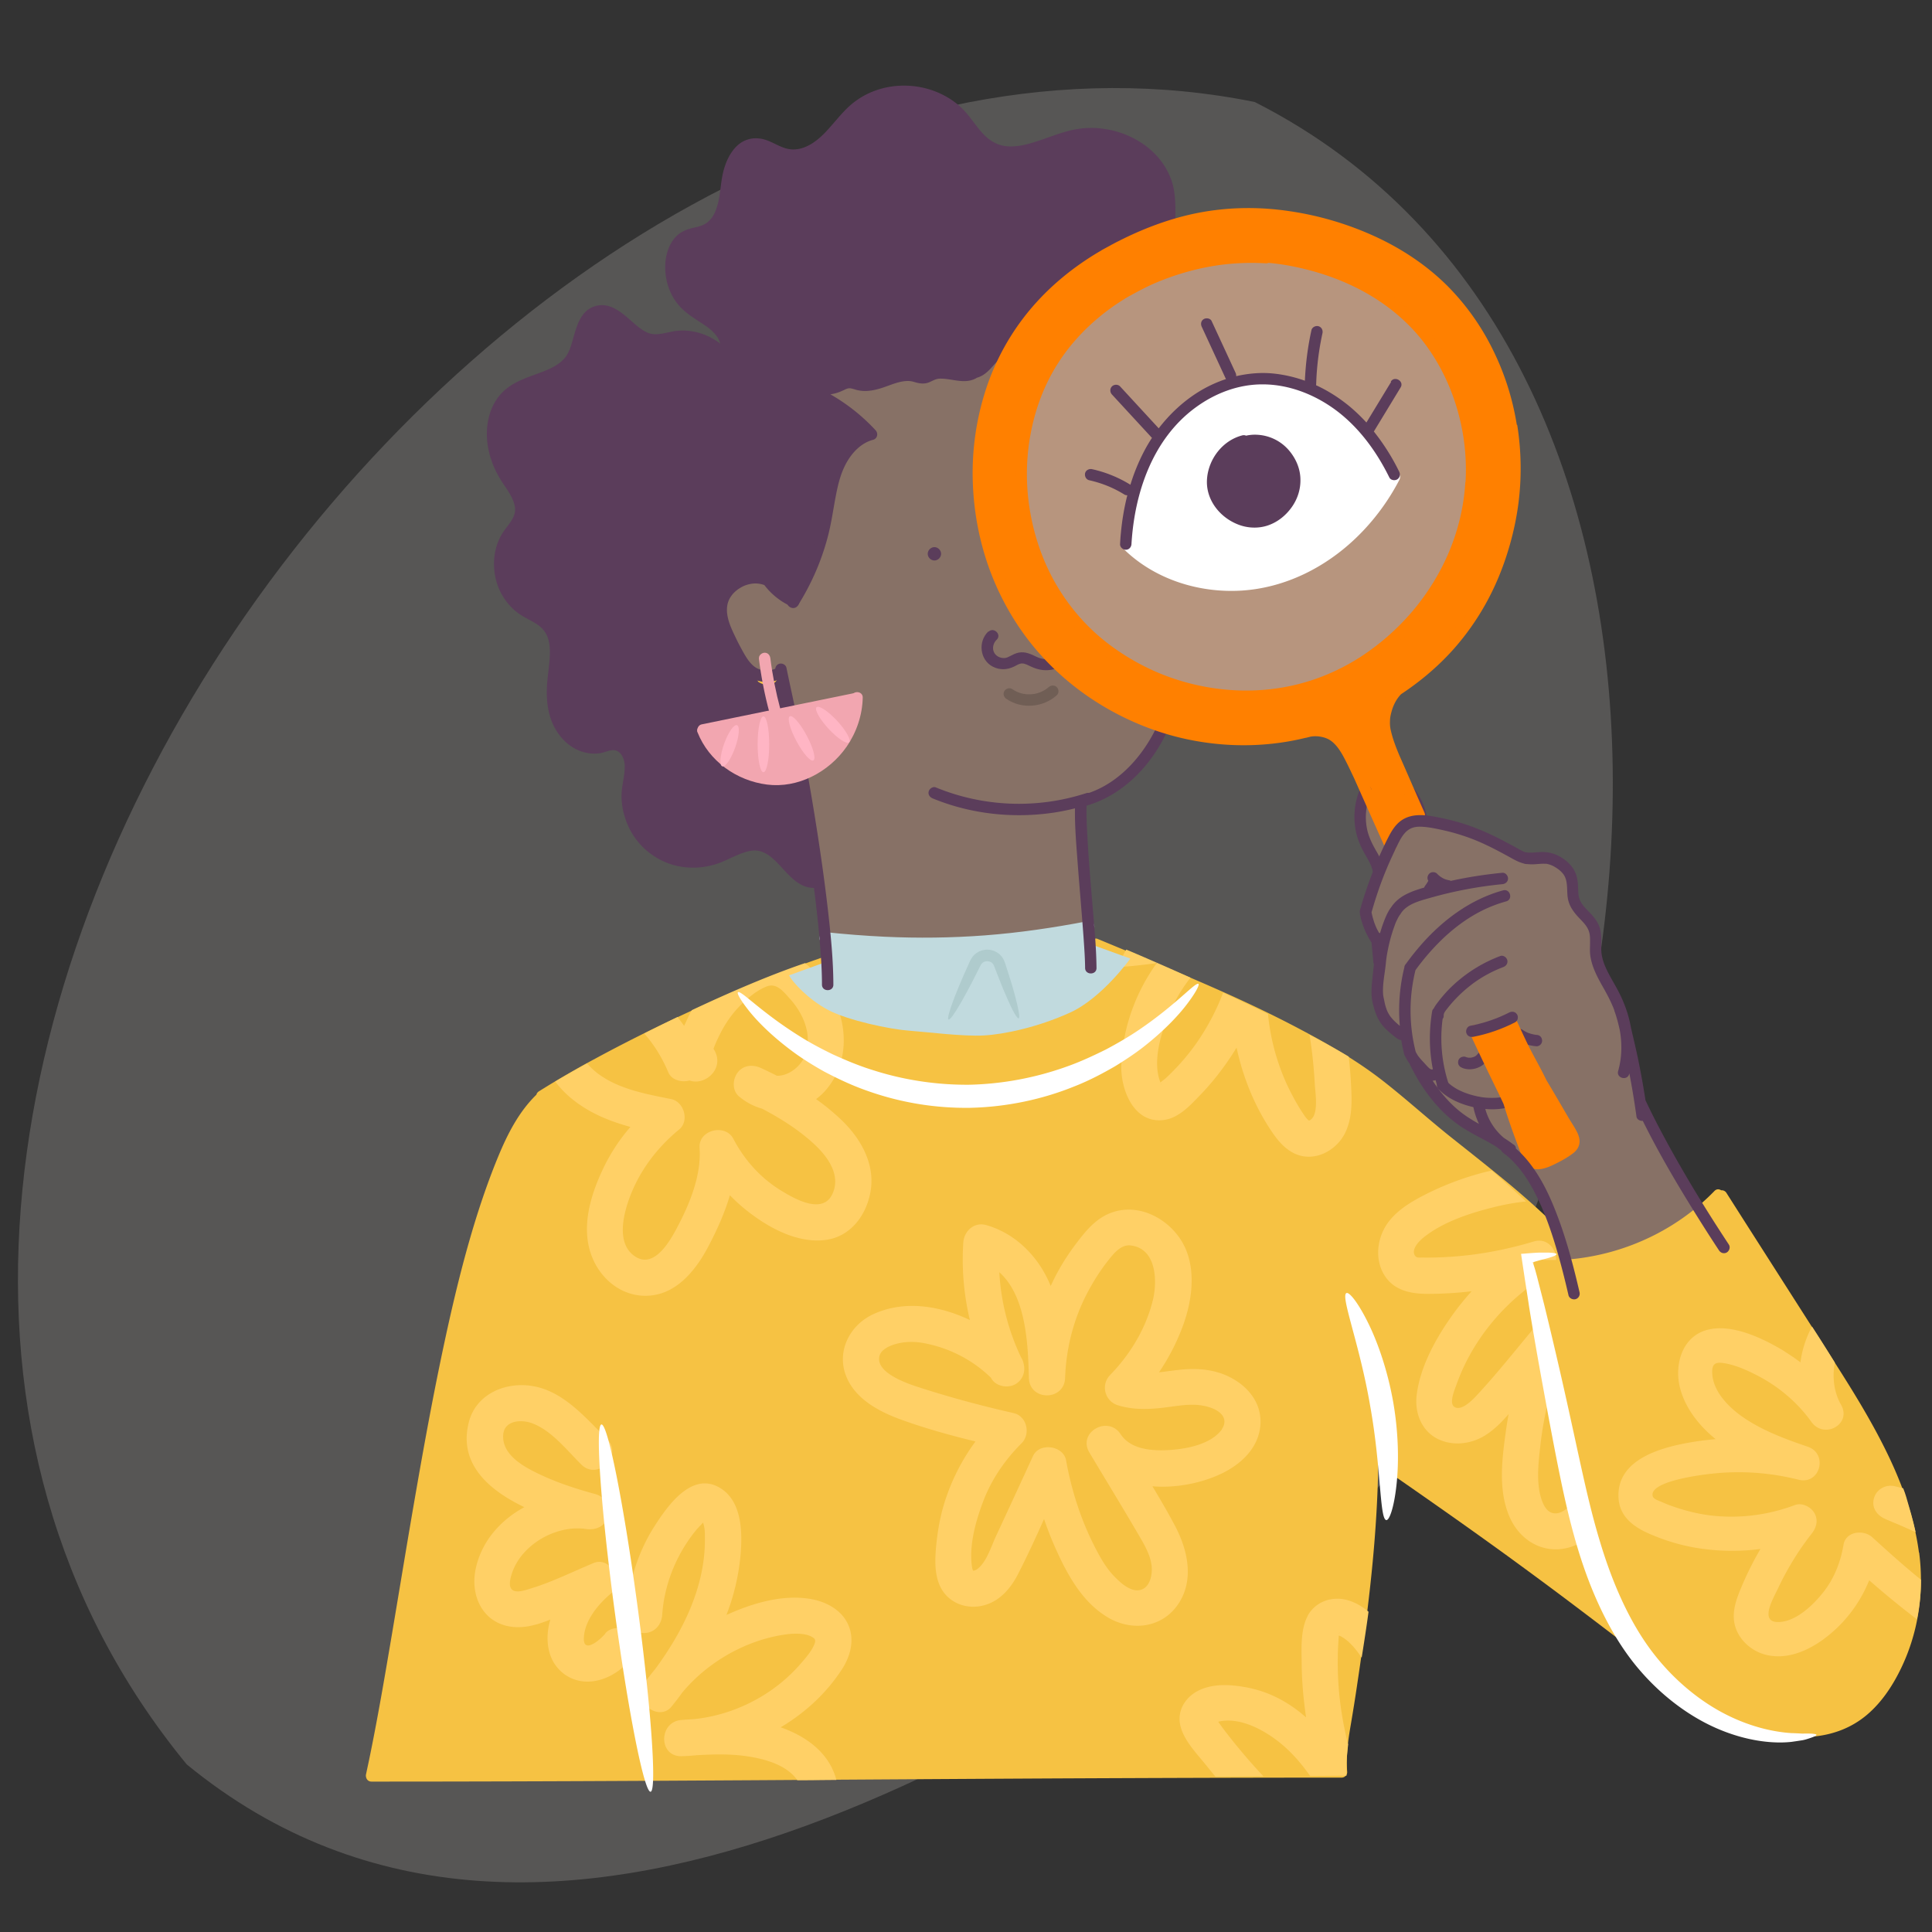 <svg xmlns="http://www.w3.org/2000/svg" viewBox="0 0 200 200"><rect x="0" y="0" width="200" height="200" fill="#333333" stroke="none"/><defs><style>.cls-1{fill:none}.cls-2{fill:#f2a6b0}.cls-3{fill:#f6c243}.cls-4{fill:#fff}.cls-5{fill:#ffb5c4}.cls-6{fill:#ffd066}.cls-7{fill:#ff8000}.cls-11{fill:#877166}.cls-13{fill:#5b3d5b}</style></defs><path id="BG_Strong" d="M19.33 182.65c37.28 30.57 88.15-3.22 120.65-25.58 34.3-37.63 40.97-120.63-10.09-146.51C51.15-5.43-36.09 115.19 19.33 182.65Z" style="fill:#575655"/><g id="Illustrations"><g id="Body"><path d="M188.82 156.51c.22-.21.33-.57.07-.87-4.56-5.33-9.35-10.46-14.28-15.45-4.3-4.35-8.7-8.58-13.08-12.84a89.992 89.992 0 0 0-5.34-4.82c-1.96-1.62-3.96-3.2-5.95-4.78-2.43-1.93-4.72-4.03-7.17-5.93-2.61-2.03-5.5-3.69-8.42-5.24-6.02-3.2-12.34-5.78-18.63-8.39-.8-.33-1.61-.67-2.41-1-.3-.12-.65.13-.73.41-.09.34.12.61.41.73.96.4 1.93.8 2.9 1.2-2.68 3.73-7.03 5.93-11.47 6.76-5.44 1.01-11.12 0-16.38-1.54-2.17-.63-4.53-1.52-5.86-3.42 1.09-.41 2.18-.8 3.28-1.18.3-.1.5-.41.41-.73-.08-.29-.42-.52-.73-.41-3.98 1.35-7.88 2.95-11.73 4.66-4.1 1.82-8.14 3.78-12.09 5.92a99.635 99.635 0 0 0-5.84 3.39c-.14.09-.22.21-.25.34-1.82 1.77-2.99 4.07-3.95 6.39-.84 2.03-1.57 4.1-2.23 6.19-1.38 4.39-2.45 8.88-3.41 13.38-1.06 4.97-1.98 9.97-2.85 14.98-.87 4.97-1.68 9.96-2.52 14.93-.74 4.37-1.48 8.74-2.38 13.08l-.3 1.41c-.03.14-.01.26.03.37.07.21.25.38.54.38 9.52 0 19.05-.03 28.57-.08.07.01.14.01.21 0l10.62-.06c12.93-.08 25.87-.17 38.8-.22 7.4-.03 14.8-.05 22.21-.05.2 0 .34-.08.44-.2.1-.1.16-.24.15-.39-.11-1.5.05-2.98.3-4.46.27-1.58.53-3.17.76-4.76.5-3.32.95-6.64 1.32-9.98.36-3.28.63-6.58.76-9.88.03-.9.06-1.8.07-2.71 2.28 1.57 4.55 3.15 6.81 4.74 2.15 1.51 4.29 3.04 6.42 4.58 2.03 1.48 4.06 2.97 6.07 4.48 2.09 1.57 4.17 3.15 6.24 4.74 2.31 1.78 4.62 3.57 6.91 5.37.31.24.62.49.93.73.25.2.59.24.84 0 .03-.03.06-.07.08-.11 2.63 1.36 9.81 1.54 13.7-4.42 3.98-6.1.62-11.94-1.86-15.24ZM79.97 73.4c.88.68 1.58.61 1.58.61l-.8-4.37s-1.41.37-2.35.37c-.93 0-2.03-1.25-1.6-.47.43.78 2.29 3.18 3.17 3.86Z" class="cls-3"/><path d="M133.36 181.16c-1.71-1.63-4.72-3.53-7.23-2.93.03.05.06.11.1.16.43.62.9 1.21 1.37 1.8 1 1.25 2.04 2.46 3.13 3.62.02.03.05.05.07.08 1.87-.02 3.51-.03 4.84-.04-.68-.96-1.43-1.87-2.28-2.69ZM73.02 157.34s.06-.06 0 0ZM138.94 169.45c-.15-.09-.24-.11-.33-.15-.05.71-.09 1.42-.1 2.13-.03 1.84.07 3.68.34 5.5.18 1.23.42 2.44.73 3.65.29-2.41.88-5.71 1.41-8.99-.57-.84-1.24-1.67-2.04-2.14ZM120.2 112.24c0-.05-.02-.06-.04-.05.03.07.04.12.04.05ZM71.21 105.37c.13-.27.27-.53.41-.79-.5.23-.99.47-1.49.71.24.3.47.61.68.92.13-.3.27-.58.39-.84ZM84.19 100.48l.6-.3v-.96c-.47.15-.95.3-1.44.47.29.25.57.51.85.78Z" class="cls-1"/><path d="M188.47 156.05c-1.41-2.4-5.38-6.92-9.77-11.57-.08.67-.26 1.32-.57 1.92-1.52 3.02-5.75 2.51-8.17 1.02-.69-.43-1.3-.92-1.85-1.48-.07 1.88-.22 3.75-.47 5.61-.42 3.16-1.11 6.78-4.3 8.3-2.94 1.4-5.93-.06-7.13-2.96-1.14-2.78-.71-5.95-.31-8.83.08-.56.17-1.11.27-1.67-.71.82-1.47 1.6-2.38 2.17-1.46.93-3.37 1.18-4.95.4-1.66-.82-2.39-2.63-2.2-4.41.33-3.24 2.29-6.56 4.22-9.1.47-.62.96-1.21 1.48-1.78-1.51.17-3.03.26-4.55.27-1.82 0-3.59-.36-4.56-2.07-.82-1.44-.7-3.27.07-4.69.82-1.53 2.36-2.53 3.85-3.32 1.67-.88 3.44-1.61 5.25-2.15.66-.2 1.34-.38 2.01-.53-4.47-3.98-9.34-8.14-12.89-10.58-.57-.39-1.21-.8-1.92-1.22.11.96.19 1.93.24 2.9.09 1.68.15 3.39-.59 4.95-.66 1.39-2.11 2.46-3.67 2.51-1.63.06-2.84-1.02-3.72-2.27-1.88-2.66-3.17-5.78-3.87-9.02a28.882 28.882 0 0 1-3.72 4.86c-1.04 1.08-2.24 2.42-3.8 2.63-3.14.42-4.52-3.21-4.41-5.76.17-3.84 1.49-7.46 3.68-10.5-.12.02-.24.03-.37.05-1.29.16-2.63.34-3.95.37-2.43 2.91-8.89 6.26-12.6 6.41-8.13.32-13.14-.89-16.14-2.22 1.12 2.92.85 6.32-1.35 8.71-.27.29-.56.55-.87.78.98.69 1.9 1.45 2.74 2.27 1.82 1.78 3.23 4.21 2.96 6.84-.26 2.51-1.84 4.97-4.48 5.43-2.75.48-5.65-.97-7.81-2.56-.84-.62-1.61-1.3-2.33-2.03-.55 1.88-1.4 3.71-2.27 5.37-1.13 2.15-2.91 4.47-5.44 4.94-2.88.54-5.47-1.24-6.54-3.87-1.22-2.99-.21-6.36 1.1-9.14.74-1.57 1.71-3.04 2.85-4.37-2.19-.6-4.28-1.45-6.07-2.92-.62-.51-1.19-1.1-1.68-1.76-1.1.66-1.8 1.12-1.97 1.31-.92 1.02-2.31 2.59-4.26 7.04-1.94 4.44-4.72 15.55-5.92 21.94-1.2 6.39-6.39 36.38-6.88 39.15-.49 2.78-.43 2.78.49 2.87.92.09 40.17 0 40.17 0 .59 0 1.78 0 3.44-.02-1.08-1.59-3.35-2.2-5.13-2.47-1.75-.27-3.54-.22-5.31-.12-.51.05-1.02.09-1.54.1-2.43.06-2.38-3.58 0-3.75.41-.03.81-.05 1.22-.08 2.7-.27 5.29-1.2 7.58-2.68 1.32-.85 2.49-1.89 3.53-3.07.5-.58 1.07-1.22 1.38-1.93.1-.23.14-.34.1-.56.01.07-.05-.08-.09-.12-.66-.56-1.99-.54-2.89-.42-1.51.2-3.06.65-4.45 1.28-2.42 1.09-4.61 2.7-6.31 4.74-.36.49-.73.96-1.1 1.44-1.33 1.67-4.15-.55-2.94-2.27.38-.54.79-1.07 1.22-1.58 2.92-3.95 5.23-8.63 5.16-13.6 0-.58 0-1.04-.19-1.57v-.02c-.19.22-.41.43-.6.65-.42.49-.8 1.01-1.15 1.55-1.43 2.21-2.3 4.74-2.48 7.37-.07 1.01-.8 1.87-1.87 1.87-.96 0-1.94-.86-1.87-1.87.22-3.28 1.2-6.48 2.99-9.26 1.32-2.05 3.77-5.54 6.62-3.96 2.41 1.33 2.45 4.65 2.24 7.03-.19 2.15-.71 4.22-1.46 6.19 2.69-1.22 5.85-2.17 8.79-1.64 1.4.25 2.82.96 3.58 2.2.99 1.61.6 3.52-.39 5.03-1.6 2.48-3.81 4.51-6.33 6.02 2.46.86 4.78 2.44 5.64 5.01.05.15.09.29.13.44 9.94-.07 27.16-.21 39.22-.31-.34-.41-.67-.81-1-1.23-.94-1.19-2.26-2.51-2.63-4.02-.42-1.7.63-3.18 2.17-3.81 1.44-.59 3.08-.48 4.58-.21 2.45.44 4.5 1.59 6.25 3.12v-.02c-.26-1.8-.43-3.62-.45-5.44-.02-1.59-.16-3.57.61-5.01.83-1.57 2.62-2.15 4.27-1.64.78.24 1.45.66 2.06 1.17.08-.63.15-1.24.21-1.82.56-5.55.51-13.79.51-13.79s17.35 12.59 21.7 15.74c4.35 3.15 14.72 15.37 23.18 8.15 8.46-7.22 4.39-13.62 1.19-19.07ZM65.3 169.11c.77.77.64 1.87 0 2.65-1.05 1.3-2.7 2.29-4.4 2.34-1.79.05-3.39-1.09-3.96-2.79-.39-1.18-.33-2.43.02-3.63-1.13.45-2.32.83-3.55.78-3.26-.13-4.8-3.05-4.18-6.02.6-2.86 2.56-5.06 5.04-6.4-3.7-1.77-6.84-4.5-5.75-8.78.78-3.05 4.04-4.31 6.9-3.7 3.06.65 5.28 3.32 7.4 5.42 1.72 1.7-.93 4.35-2.65 2.65-1.49-1.47-3.06-3.51-5.08-4.27-1.15-.43-2.91-.31-3.01 1.21-.12 1.86 1.72 3.03 3.16 3.77 2.02 1.03 4.21 1.75 6.39 2.35.98.27 1.58 1.33 1.31 2.3-.29 1.06-1.31 1.45-2.3 1.31-3.08-.46-6.7 1.6-7.66 4.61-.14.44-.4 1.33.03 1.68.44.35 1.3.05 1.76-.08 2.28-.67 4.48-1.78 6.68-2.69 1.72-.71 3.21 1.97 1.82 3.13-1.33 1.11-2.74 2.78-2.84 4.6-.1 1.73 1.68.24 2.22-.42.64-.79 1.99-.66 2.65 0Zm65.18-21.66c-.16 2.56-2.22 4.33-4.43 5.28-1.99.86-4.43 1.32-6.75 1.13.81 1.34 1.6 2.7 2.33 4.08 1.31 2.48 2.03 5.6.35 8.1-1.66 2.47-4.77 2.88-7.25 1.42-2.49-1.45-4-4.03-5.18-6.56-.56-1.19-1.04-2.41-1.47-3.65-.87 1.93-1.75 3.86-2.71 5.73-.74 1.44-1.86 2.75-3.47 3.19-1.68.46-3.53-.13-4.43-1.67-.8-1.39-.69-3.2-.53-4.74.17-1.63.48-3.23 1.02-4.78a21.7 21.7 0 0 1 3.02-5.76c-2.62-.64-5.23-1.36-7.75-2.28-2.34-.85-4.92-2.25-5.74-4.77-.82-2.51.59-5.05 2.9-6.12 3.17-1.47 6.83-.92 10.01.6-.62-2.61-.86-5.31-.68-8.02.08-1.19 1.14-2.15 2.37-1.81 2.86.81 5.14 3 6.4 5.67.1.21.19.42.28.63l.27-.57c.65-1.33 1.43-2.59 2.32-3.76.9-1.19 1.87-2.42 3.25-3.07 2.74-1.3 5.84.06 7.49 2.42 1.79 2.56 1.42 6.08.44 8.87-.63 1.8-1.49 3.49-2.56 5.05.68-.07 1.36-.18 2.04-.25 1.42-.15 2.87-.13 4.24.32 2.34.77 4.39 2.68 4.23 5.33Z" class="cls-1"/><path d="M124.26 145.49c-1.22-.17-2.5.09-3.72.24-1.62.2-3.23.24-4.8-.23-1.36-.41-1.82-2.1-.83-3.13 2.09-2.16 3.72-4.85 4.44-7.79.48-1.97.37-5.31-2.29-5.63-1.08-.13-1.87.97-2.47 1.72-.85 1.07-1.57 2.26-2.18 3.48-1.33 2.64-2.05 5.57-2.15 8.51-.08 2.41-3.68 2.41-3.75 0-.09-3.47-.26-8.44-3.06-10.94.18 3.05.92 6.03 2.25 8.81.13.19.21.39.25.6.23.82-.02 1.71-.82 2.17-.82.48-2.1.24-2.55-.66-1.91-1.85-4.26-3.06-6.88-3.57-1.05-.2-2.14-.2-3.17.14-.72.23-1.36.63-1.49 1.19-.41 1.7 2.71 2.79 4.05 3.22 3.23 1.04 6.52 1.93 9.83 2.68 1.39.32 1.79 2.17.83 3.13-1.7 1.69-3.09 3.71-3.95 5.96-.78 2.03-1.5 4.63-1.18 6.83.04.26.14.37.08.39.31.02.57-.22.77-.43.76-.8 1.17-2.13 1.62-3.11 1.28-2.78 2.56-5.56 3.85-8.33.66-1.43 3.14-1.08 3.42.45.55 3.05 1.49 6.03 2.89 8.8.61 1.21 1.25 2.38 2.22 3.34.61.61 1.6 1.48 2.54 1.29.88-.18 1.19-1.16 1.22-1.95.06-1.34-.7-2.63-1.35-3.74-1.67-2.87-3.4-5.7-5.11-8.55-1.25-2.09 1.92-3.89 3.24-1.89 1.1 1.66 3.46 1.75 5.25 1.62 1.73-.13 4.12-.61 5.22-2.11.29-.4.39-.94.09-1.38-.46-.69-1.53-.99-2.31-1.1ZM147.36 128.12c-.43.35-1.3 1.22-.89 1.86.17.26.44.2.8.21.8.02 1.6 0 2.4-.05 3.09-.16 6.13-.72 9.1-1.61 2.08-.62 3.23 2.35 1.44 3.42-4.28 2.58-7.73 6.62-9.42 11.35-.18.49-.82 1.91-.26 2.33.73.55 1.97-.77 2.35-1.18 2.2-2.35 4.2-4.93 6.28-7.39 1.17-1.38 3.84.1 3.13 1.82-1.41 3.43-2.42 7.06-2.83 10.75-.16 1.41-.34 2.91-.16 4.33.11.9.44 2.13 1.12 2.55.87.52 1.92-.29 2.41-1.07.84-1.34.99-3.11 1.18-4.64.48-3.93.54-7.89.22-11.83-.14-1.79 2.75-2.64 3.49-.94.97 2.22 1.99 4.84 4.14 6.17.67.41 1.87.98 2.68.63.66-.29.46-1.57.36-2.18-.19-1.26-.73-2.45-1.41-3.55-3.88-3.93-7.43-7.37-9.19-8.95-1.49-1.34-3.74-3.42-6.32-5.76-1.03.11-2.05.29-3.07.53-2.53.61-5.49 1.54-7.55 3.21ZM61.84 111.09c2.17 1.68 5.06 2.18 7.68 2.71 1.31.27 1.89 2.25.83 3.13-2.15 1.77-3.89 3.98-4.95 6.57-.78 1.9-1.78 5.37.53 6.68 1.82 1.03 3.34-1.5 4.07-2.85 1.37-2.54 2.65-5.55 2.45-8.49-.13-1.86 2.65-2.55 3.49-.94 1.16 2.21 2.83 4.08 4.97 5.38 1.43.87 4.29 2.49 5.29.34.92-1.99-.53-3.92-1.95-5.22-1.57-1.44-3.42-2.62-5.33-3.61a6.36 6.36 0 0 1-2.39-1.27c-.72-.62-.67-1.76-.15-2.46.59-.79 1.57-.87 2.42-.48.55.25 1.1.52 1.65.8 1.22.05 2.48-.97 2.91-2.09.81-2.08-.15-4.34-1.57-5.89-.67-.74-1.37-1.68-2.43-1.25-1.03.41-1.98 1.22-2.75 2.01-.79.8-1.43 1.72-1.95 2.72-.18.35-.56 1.09-.77 1.72.03.05.07.1.1.15 1.06 1.91-.99 3.7-2.58 3.12-.79.23-1.86-.03-2.19-.83-.62-1.46-1.45-2.84-2.5-4.03-2.18 1.11-4.19 2.17-5.89 3.11.32.37.68.71 1.04.99ZM138.62 169.14c.06-.12.03-.26 0 0ZM133.74 113.32c.36.69.75 1.37 1.19 2.01.15.22.31.47.52.63.02.01.03.03.04.04 1.08-.42.65-2.89.61-3.73-.09-1.68-.26-3.37-.53-5.03 0-.04-.02-.08-.02-.13-1.37-.72-2.82-1.45-4.29-2.16.14 1.41.4 2.8.8 4.18a22 22 0 0 0 1.69 4.19ZM120.09 111.98l.03.09c.13-.15.41-.33.5-.41.31-.29.61-.58.9-.88a22.81 22.81 0 0 0 2.67-3.3c.99-1.49 1.79-3.07 2.42-4.72-1.18-.55-2.32-1.07-3.39-1.55-.9 1.13-1.64 2.38-2.19 3.69-.86 2.02-1.76 4.94-.95 7.08Z" class="cls-1"/><path d="M59.19 113.74c1.79 1.47 3.89 2.32 6.07 2.92a19.108 19.108 0 0 0-2.85 4.37c-1.31 2.78-2.32 6.15-1.1 9.14 1.07 2.63 3.65 4.42 6.54 3.87 2.53-.48 4.31-2.8 5.44-4.94.88-1.66 1.72-3.49 2.27-5.37.71.74 1.49 1.42 2.33 2.03 2.16 1.6 5.06 3.04 7.81 2.56 2.63-.46 4.21-2.92 4.48-5.43.27-2.62-1.14-5.06-2.96-6.84a23.09 23.09 0 0 0-2.74-2.27c.31-.23.6-.49.87-.78 2.2-2.4 2.47-5.79 1.35-8.71-3.21-1.43-4.13-3-4.13-3l1.62-.81c-.27-.28-.55-.54-.85-.78-3.63 1.23-7.77 3.01-11.72 4.87-.15.26-.29.53-.41.79l-.39.84c-.22-.32-.45-.62-.68-.92-1.18.57-2.34 1.14-3.45 1.71 1.05 1.18 1.88 2.56 2.5 4.03.34.8 1.4 1.06 2.19.83 1.59.58 3.65-1.2 2.58-3.12-.03-.05-.06-.1-.1-.15.21-.62.59-1.36.77-1.72.52-1 1.16-1.91 1.95-2.72.77-.78 1.72-1.59 2.75-2.01 1.06-.43 1.76.51 2.43 1.25 1.42 1.56 2.38 3.81 1.57 5.89-.43 1.12-1.69 2.13-2.91 2.09-.55-.28-1.1-.55-1.65-.8-.85-.39-1.82-.31-2.42.48-.52.7-.57 1.85.15 2.46.71.6 1.53 1.03 2.39 1.27 1.91 1 3.76 2.17 5.33 3.61 1.43 1.31 2.87 3.24 1.95 5.22-1 2.15-3.86.54-5.29-.34-2.14-1.3-3.81-3.17-4.97-5.38-.84-1.6-3.62-.91-3.49.94.2 2.93-1.08 5.94-2.45 8.49-.73 1.35-2.25 3.88-4.07 2.85-2.3-1.31-1.31-4.78-.53-6.68 1.06-2.59 2.8-4.8 4.95-6.57 1.06-.88.49-2.86-.83-3.13-2.62-.53-5.5-1.03-7.68-2.71-.36-.28-.72-.62-1.04-.99-1.3.72-2.42 1.36-3.29 1.88.49.66 1.07 1.26 1.68 1.76ZM62.66 169.11c-.54.66-2.31 2.15-2.22.42.1-1.82 1.51-3.49 2.84-4.6 1.39-1.16-.1-3.84-1.82-3.13-2.2.91-4.4 2.02-6.68 2.69-.46.14-1.32.44-1.76.08-.43-.35-.17-1.25-.03-1.68.97-3 4.59-5.06 7.66-4.61 1 .15 2.01-.25 2.3-1.31.27-.98-.33-2.04-1.31-2.3-2.18-.59-4.37-1.32-6.39-2.35-1.44-.73-3.28-1.91-3.16-3.77.1-1.52 1.86-1.64 3.01-1.21 2.02.76 3.59 2.8 5.08 4.27 1.71 1.7 4.36-.95 2.65-2.65-2.12-2.1-4.34-4.77-7.4-5.42-2.87-.61-6.13.64-6.9 3.7-1.09 4.28 2.05 7.01 5.75 8.78-2.47 1.34-4.44 3.54-5.04 6.4-.62 2.97.92 5.89 4.18 6.02 1.22.05 2.42-.33 3.55-.78-.35 1.2-.41 2.45-.02 3.63.57 1.7 2.16 2.84 3.96 2.79 1.7-.04 3.35-1.04 4.4-2.34.64-.78.77-1.88 0-2.65-.66-.66-2.01-.79-2.65 0Z" class="cls-6"/><path d="M80.85 178.79c2.53-1.51 4.73-3.54 6.33-6.02.98-1.52 1.38-3.42.39-5.03-.76-1.24-2.19-1.95-3.58-2.2-2.94-.53-6.1.42-8.79 1.64a22.73 22.73 0 0 0 1.46-6.19c.21-2.38.16-5.7-2.24-7.03-2.85-1.58-5.3 1.91-6.62 3.96-1.79 2.77-2.76 5.98-2.99 9.26-.07 1.01.91 1.87 1.87 1.87 1.07 0 1.8-.86 1.87-1.87.18-2.63 1.05-5.15 2.48-7.37.35-.54.73-1.06 1.15-1.55.19-.22.42-.43.6-.65v.02c.19.53.19.99.19 1.57.07 4.97-2.24 9.65-5.16 13.6-.43.51-.83 1.04-1.22 1.58-1.21 1.72 1.61 3.94 2.94 2.27.38-.47.75-.95 1.1-1.44 1.7-2.04 3.89-3.66 6.31-4.74 1.39-.62 2.93-1.08 4.45-1.28.9-.12 2.23-.15 2.89.42.05.04.11.19.09.12.04.22 0 .32-.1.56-.31.71-.88 1.35-1.38 1.93a16.688 16.688 0 0 1-3.53 3.07c-2.29 1.48-4.88 2.41-7.58 2.68-.41.02-.82.05-1.22.08-2.38.16-2.43 3.81 0 3.75.51-.01 1.03-.05 1.54-.1 1.77-.1 3.57-.15 5.31.12 1.78.27 4.05.89 5.13 2.47 1.14 0 2.5-.02 4.04-.03-.04-.15-.08-.3-.13-.44-.86-2.57-3.17-4.15-5.64-5.01Zm-7.83-21.45c.06-.06.05-.02 0 0ZM126.26 142.13c-1.37-.45-2.82-.48-4.24-.32-.68.07-1.36.18-2.04.25 1.06-1.56 1.92-3.25 2.56-5.05.98-2.79 1.35-6.31-.44-8.87-1.65-2.36-4.75-3.71-7.49-2.42-1.38.65-2.35 1.88-3.25 3.07-.89 1.18-1.67 2.43-2.32 3.76l-.27.57c-.09-.21-.18-.42-.28-.63-1.26-2.67-3.53-4.86-6.4-5.67-1.24-.35-2.29.61-2.37 1.81-.18 2.71.06 5.41.68 8.02-3.19-1.52-6.84-2.07-10.01-.6-2.31 1.07-3.72 3.61-2.9 6.12.83 2.53 3.4 3.92 5.74 4.77 2.52.92 5.13 1.64 7.75 2.28a21.414 21.414 0 0 0-3.02 5.76c-.54 1.55-.85 3.15-1.02 4.78-.16 1.53-.27 3.35.53 4.74.9 1.55 2.75 2.14 4.43 1.67 1.61-.44 2.73-1.75 3.47-3.19.96-1.87 1.85-3.8 2.71-5.73.42 1.24.91 2.46 1.47 3.65 1.18 2.54 2.7 5.11 5.18 6.56 2.49 1.45 5.59 1.05 7.25-1.42 1.68-2.51.96-5.62-.35-8.1-.73-1.38-1.52-2.73-2.33-4.08 2.32.19 4.76-.27 6.75-1.13 2.21-.95 4.27-2.72 4.43-5.28.16-2.65-1.89-4.56-4.23-5.33Zm.22 5.85c-1.1 1.5-3.49 1.98-5.22 2.11-1.78.13-4.15.05-5.25-1.62-1.32-2-4.48-.2-3.24 1.89 1.7 2.85 3.44 5.68 5.11 8.55.65 1.11 1.42 2.4 1.35 3.74-.04.79-.35 1.76-1.22 1.95-.94.2-1.94-.68-2.54-1.29-.97-.96-1.61-2.13-2.22-3.34-1.4-2.77-2.34-5.75-2.89-8.8-.28-1.53-2.76-1.88-3.42-.45-1.28 2.78-2.56 5.56-3.85 8.33-.45.98-.86 2.31-1.62 3.11-.2.21-.47.45-.77.43.06-.01-.05-.12-.08-.39-.33-2.2.4-4.8 1.18-6.83.86-2.25 2.25-4.27 3.95-5.96.97-.96.56-2.82-.83-3.13-3.31-.75-6.59-1.63-9.83-2.68-1.33-.43-4.46-1.52-4.05-3.22.13-.56.78-.96 1.49-1.19 1.03-.33 2.12-.34 3.17-.14 2.62.51 4.97 1.72 6.88 3.57.45.9 1.73 1.14 2.55.66.8-.47 1.05-1.36.82-2.17-.04-.2-.12-.4-.25-.6a23.416 23.416 0 0 1-2.25-8.81c2.79 2.5 2.97 7.47 3.06 10.94.07 2.41 3.66 2.41 3.75 0 .1-2.95.82-5.88 2.15-8.51.62-1.22 1.34-2.4 2.18-3.48.6-.76 1.39-1.86 2.47-1.72 2.66.32 2.76 3.67 2.29 5.63-.71 2.94-2.34 5.63-4.44 7.79-.99 1.03-.53 2.72.83 3.13 1.58.48 3.19.43 4.8.23 1.22-.15 2.49-.4 3.72-.24.78.11 1.85.41 2.31 1.1.3.44.2.98-.09 1.38ZM119.76 99.68c-2.19 3.04-3.52 6.66-3.68 10.5-.11 2.55 1.26 6.18 4.41 5.76 1.56-.21 2.76-1.55 3.8-2.63 1.06-1.1 2.02-2.3 2.88-3.56.29-.42.57-.86.84-1.3.7 3.24 1.99 6.36 3.87 9.02.88 1.25 2.09 2.33 3.72 2.27 1.56-.05 3.01-1.12 3.67-2.51.74-1.56.68-3.27.59-4.95-.05-.97-.13-1.94-.24-2.9-1.2-.72-2.58-1.48-4.06-2.26 0 .04.02.08.02.13.27 1.66.44 3.35.53 5.03.04.83.48 3.31-.61 3.73 0-.01-.02-.02-.04-.04-.22-.17-.37-.41-.52-.63-.44-.64-.83-1.32-1.19-2.01-.71-1.34-1.26-2.73-1.69-4.19-.4-1.38-.66-2.77-.8-4.18-1.56-.76-3.13-1.5-4.64-2.2-.63 1.65-1.44 3.23-2.42 4.72-.79 1.19-1.68 2.29-2.67 3.3-.29.3-.6.6-.9.88-.09.08-.37.26-.5.41 0-.03-.02-.06-.03-.09-.81-2.14.09-5.06.95-7.08.56-1.31 1.3-2.56 2.19-3.69-3.83-1.73-6.65-2.91-6.65-2.91l-.53.94c-.16.29-.36.58-.61.88 1.33-.04 2.67-.22 3.95-.37.12-.02.24-.03.37-.05Zm.44 12.56c0 .07-.02.02-.04-.05.02 0 .04 0 .04.05ZM135.36 167.31c-.76 1.44-.62 3.43-.61 5.01.02 1.82.19 3.63.45 5.44v.02c-1.75-1.54-3.8-2.68-6.25-3.12-1.5-.27-3.14-.38-4.58.21-1.53.62-2.59 2.11-2.17 3.81.37 1.51 1.68 2.84 2.63 4.02.33.41.66.82 1 1.23 1.78-.01 3.44-.03 4.96-.04-.02-.03-.05-.05-.07-.08a62.889 62.889 0 0 1-3.13-3.62c-.47-.59-.93-1.18-1.37-1.8a.864.864 0 0 1-.1-.16c2.52-.61 5.53 1.29 7.23 2.93.86.82 1.6 1.73 2.28 2.69 2.36-.02 3.76-.03 3.76-.03v-1.39c.03-.52.09-1.15.17-1.84-.31-1.2-.55-2.42-.73-3.65a33.79 33.79 0 0 1-.34-5.5c0-.71.06-1.42.1-2.13.1.03.18.06.33.15.81.47 1.47 1.3 2.04 2.14.26-1.63.51-3.25.71-4.75-.6-.51-1.28-.93-2.06-1.17-1.65-.51-3.44.07-4.27 1.64Zm3.26 1.83c.03-.26.06-.12 0 0ZM147.15 123.86c-1.49.79-3.03 1.79-3.85 3.32-.77 1.43-.89 3.25-.07 4.69.97 1.7 2.74 2.07 4.56 2.07 1.52 0 3.04-.09 4.55-.27-.51.57-1.01 1.17-1.48 1.78-1.93 2.55-3.88 5.87-4.22 9.1-.18 1.78.55 3.59 2.2 4.41 1.58.78 3.49.53 4.95-.4.91-.58 1.67-1.35 2.38-2.17-.1.55-.19 1.11-.27 1.67-.4 2.88-.83 6.06.31 8.83 1.19 2.9 4.18 4.36 7.13 2.96 3.19-1.51 3.89-5.14 4.3-8.3.25-1.87.4-3.74.47-5.61.54.56 1.15 1.06 1.85 1.48 2.42 1.49 6.64 2 8.17-1.02.31-.61.49-1.26.57-1.92-1.72-1.82-3.5-3.66-5.21-5.39.68 1.1 1.22 2.29 1.41 3.55.09.61.29 1.89-.36 2.18-.81.35-2.01-.21-2.68-.63-2.15-1.33-3.17-3.95-4.14-6.17-.74-1.7-3.64-.85-3.49.94.32 3.94.26 7.91-.22 11.83-.19 1.54-.34 3.3-1.18 4.64-.49.78-1.54 1.59-2.41 1.07-.68-.41-1.01-1.65-1.12-2.55-.18-1.42 0-2.92.16-4.33.41-3.69 1.42-7.32 2.83-10.75.71-1.73-1.96-3.2-3.13-1.82-2.08 2.46-4.08 5.03-6.28 7.39-.38.41-1.62 1.73-2.35 1.18-.55-.41.09-1.84.26-2.33 1.69-4.73 5.14-8.77 9.42-11.35 1.78-1.08.63-4.05-1.44-3.42-2.97.89-6 1.45-9.1 1.61-.8.04-1.6.07-2.4.05-.36 0-.63.06-.8-.21-.41-.65.46-1.52.89-1.86 2.06-1.67 5.02-2.6 7.55-3.21 1.01-.24 2.04-.42 3.07-.53a485.08 485.08 0 0 0-3.55-3.2c-.68.15-1.35.33-2.01.53-1.81.55-3.58 1.27-5.25 2.15Z" class="cls-6"/></g><path d="M129.18 43.81c.52-1.05 1.04-2.12 1.36-3.25.29-1.03.44-2.1.44-3.16 0-2.07-.53-4.2-1.79-5.88-.65-.87-1.46-1.57-2.39-2.13s-1.92-.97-2.84-1.54-1.65-1.29-1.98-2.32c-.36-1.12-.3-2.31-.3-3.47s-.04-2.35-.43-3.45a7.4 7.4 0 0 0-1.57-2.55c-1.37-1.46-3.3-2.4-5.26-2.7a9.043 9.043 0 0 0-3.07.03c-1.22.22-2.39.69-3.56 1.09-1.1.37-2.25.74-3.43.67-1.17-.06-2.07-.68-2.81-1.54-.74-.86-1.31-1.81-2.14-2.56-.78-.71-1.7-1.25-2.68-1.62-1.91-.72-4.12-.76-6.04-.08-1.04.36-1.98.92-2.79 1.66-.95.87-1.7 1.92-2.6 2.83-.83.83-1.92 1.62-3.14 1.63-1.22.02-2.11-.84-3.23-1.08s-2.12.11-2.84.92c-.68.76-1.07 1.76-1.28 2.74-.21.99-.24 2.02-.49 3.01-.22.87-.6 1.75-1.44 2.18-.5.25-1.09.31-1.61.48-.62.2-1.14.53-1.54 1.06-.71.94-.95 2.24-.85 3.39.1 1.15.48 2.24 1.16 3.15.78 1.05 1.88 1.65 2.95 2.37.64.43 1.38 1.09 1.57 1.88-1.24-.96-2.84-1.47-4.41-1.33-.98.09-2.02.55-2.92.27-.58-.19-1.14-.64-1.63-1.07-1.07-.92-2.27-2.13-3.82-1.79-1.65.36-2.08 2.1-2.48 3.5-.2.7-.39 1.39-.87 1.95-.48.55-1.14.91-1.81 1.2-1.53.65-3.22 1.02-4.47 2.18-1.25 1.16-1.77 2.87-1.75 4.53.03 1.78.64 3.47 1.61 4.94.51.78 1.17 1.62 1.3 2.58.12.95-.59 1.66-1.11 2.39-1 1.39-1.26 3.18-.92 4.83.35 1.67 1.35 3.14 2.81 4.02.76.46 1.68.8 2.23 1.52.55.73.62 1.62.6 2.47-.03.96-.19 1.9-.27 2.86-.09 1.06-.06 2.14.19 3.18.45 1.91 1.83 3.69 3.82 4.12.49.11.97.12 1.46.05.49-.07.97-.35 1.46-.31.73.05 1.07.95 1.09 1.58.03 1.11-.36 2.19-.33 3.31.03.98.25 1.93.63 2.82.78 1.82 2.25 3.23 4.08 3.95s3.94.65 5.78-.13c.92-.39 1.81-.9 2.8-1.1.8-.16 1.47.09 2.08.55 1.07.8 1.86 2.13 3.06 2.85.63.38 1.32.51 2.03.38.32-.05.49-.44.41-.73-.08-.3-.36-.44-.65-.42-.17-1.42-.63-5.12-.95-6.89-.4-2.22-2.87-14.21-2.87-14.21-.53 2.17-2.24.96-2.24.96s-2.49-3.57-3.26-5.21c-.77-1.64-.45-3.46.64-4.58s3.29-.85 3.29-.85.61.95 1.28 1.17c.67.22 1.72 1.11 1.72 1.11s.66-1.08.86-1.43c.2-.35 1.53-3.51 1.92-4.68s1.29-6.14 1.92-7.93c.63-1.79 3.32-3.21 3.32-3.21s-1.61-1.6-2.26-2.14c-.65-.53-3.43-2.13-3.43-2.13l1.65-.51s2.45-.46 2.82-.36c.37.1 2.7-.41 3.53-.59.83-.18 2.61-.18 3.13-.12s3.13-.34 3.6-.23 2.33-1.01 2.95-1.25 1.13-.91 2.43-1.38c1.31-.47 1.96-1.76 1.96-1.76s6.45 3.89 7.33 4.74 3.78 5.33 4.89 7.84c1.11 2.5 2.69 12.43 2.92 13.72.18.99.45 3.83.57 5.09-.03.01-.06.03-.1.04-.3.12-.5.4-.41.73.08.28.43.53.73.41 3.94-1.56 6.6-5.46 6.94-9.64.08-1.03 0-2.08-.22-3.09-.28-1.22-.84-2.35-1.24-3.54s-.52-2.33-.23-3.54c.3-1.22.87-2.34 1.43-3.45Z" class="cls-13"/><g id="Layer_8"><path d="M85.42 97.08c-.05-.56-.71-6.23-.71-6.23L83.12 80.7l-2.28-11.42s-2.61 1.86-4.39-1.44c-1.78-3.3-2.95-5.15-.83-6.83s3.24-1.1 3.24-1.1 1.55 1.85 2.4 2.16l.85.32s1.83-3.27 2.29-4.62 1.57-5.12 1.75-6.63.66-3.12 1.22-3.9 2.87-2.26 2.87-2.26-2.29-2.3-3.12-2.79-1.87-1.47-1.87-1.47.81-.98 1.3-.9 1.12.07 2.43.02c1.31-.04 3.91-.68 5.14-.97 1.22-.29 5.49-.64 6.05-.24s3.45-2.13 3.45-2.13 2.7-1.62 3.31-1.99c.7-.43 2.33 1.26 2.96 1.43s2.78 1.97 3.84 3.12c1.13 1.23 3.89 5.07 4.47 6.52.58 1.44 2.29 8.05 2.6 9.82s1.3 8.79 1.29 10.38c0 1.59-.64 7.07-1.33 8.61-.7 1.54-1.48 3.19-2.49 4.32-1.01 1.13-1.38 1.66-2.42 2.35s-3.96 1.87-3.96 1.87.44 8.11.49 8.72.34 4.27.34 4.27-7.02 1.01-8.21 1.15c-1.2.13-10.28.52-10.96.51s-7.38 0-7.38 0l-.73-.51Z" class="cls-11"/><path d="m72.78 75.56 15.66-3.21s.02 3.19-1.36 4.73c-1.38 1.54-3.04 3.04-4.53 3.32s-3.94.41-5.4-.39c-1.46-.8-2.81-1.76-3.36-2.58s-1-1.88-1-1.88Z" class="cls-2"/></g><g id="Head"><path d="m112.94 97.75-.16-1.23s.05 0 .08-.01c.31-.06.49-.44.41-.73-.09-.33-.41-.47-.73-.41-3.5.67-7.03 1.19-10.59 1.46-3.45.26-6.92.3-10.38.14-2.06-.1-4.11-.26-6.16-.48-.32-.03-.59.3-.59.59 0 .35.27.56.59.59s.01 0 .02 0l.07 1.91-3.82 1.39c.35.67 1.92 2.43 3.99 3.55 2.08 1.12 6.48 2.03 8.38 2.17s5.67.62 7.8.5 5.58-.85 8.91-2.36c3.33-1.51 6.25-5.6 6.25-5.6l-4.09-1.48Z" style="fill:#c1dade"/><path d="M106.88 34.01c-.3-.17-.62-.05-.81.21-.31.44-.66.92-1.09 1.22-.54.38-1.21.33-1.81.62-.48.24-.85.65-1.2 1.04-.17.19-.34.38-.53.55-.14.12-.34.25-.5.3-.08.03-.16.07-.22.12a.51.51 0 0 0-.22.07c-.36.2-.79.19-1.26.12-.44-.06-.98-.18-1.46-.22-.58-.05-1.13.05-1.66.29-.21.1-.42.23-.67.2-.28-.04-.54-.16-.82-.2-1.09-.18-2.11.17-3.12.52-.48.17-.97.34-1.47.42-.46.07-.9 0-1.37-.13-.36-.1-.74-.16-1.11-.09-.33.06-.62.25-.93.38-.58.24-1.23.33-1.85.23-.32-.05-.64.08-.73.41-.02.08-.02.17 0 .25-.02.02-.04.05-.06.08-.15.26-.08.67.21.81 1.85.9 3.53 2.08 4.99 3.52-1.95.98-3.05 3.11-3.56 5.18-.34 1.39-.49 2.82-.8 4.22-.28 1.32-.68 2.61-1.17 3.86-.56 1.42-1.26 2.79-2.08 4.08-.41.65.62 1.24 1.02.6 1.43-2.27 2.51-4.77 3.16-7.37.33-1.32.51-2.67.77-4 .24-1.26.55-2.5 1.21-3.59.6-1 1.47-1.85 2.59-2.17.01 0 .02 0 .03-.01.11-.02.2-.07.28-.15.23-.23.22-.6 0-.84a19.575 19.575 0 0 0-4.68-3.72c.17-.02.34-.06.5-.1.32-.08.62-.21.92-.35.22-.11.41-.2.66-.17.28.04.55.16.83.21.28.05.59.08.88.06.55-.03 1.08-.16 1.6-.33.95-.31 1.94-.8 2.93-.68.19.02.49.13.73.18.36.08.73.09 1.08-.03.26-.09.5-.24.76-.33.24-.08.42-.09.68-.08 1.18.04 2.38.58 3.53-.05l.09-.06c.02 0 .04 0 .06-.01.59-.19 1.04-.59 1.44-1.04.19-.21.37-.42.57-.61.18-.18.32-.29.52-.37.26-.11.68-.13.99-.23.32-.09.64-.26.91-.47.57-.43.99-.99 1.4-1.56.19-.26.05-.66-.21-.81ZM82.55 80.86c.52 2.94.99 5.88 1.41 8.83.39 2.78.73 5.56.95 8.36.1 1.29.18 2.58.18 3.88 0 .76 1.19.76 1.18 0-.01-2.49-.25-4.97-.53-7.44-.34-2.99-.76-5.98-1.23-8.95-.26-1.66-.54-3.32-.83-4.98-.06-.32-.44-.49-.73-.41-.33.09-.47.41-.41.73ZM80.27 69.44c.28 1.32.57 2.63.84 3.95.07.31.43.49.73.41.32-.09.48-.41.41-.73-.28-1.32-.57-2.63-.84-3.95-.07-.31-.43-.49-.73-.41-.32.09-.48.41-.41.73Z" class="cls-13"/><path d="M122.68 65.79c-.05-2.32-.34-4.62-.7-6.91-.36-2.29-.72-4.39-1.16-6.57-.82-4-2.09-7.91-4.57-11.21-2.2-2.93-5.11-5.34-8.46-6.83-.44-.2-.88-.38-1.32-.54-.3-.11-.65.12-.73.41-.09.33.11.62.41.73 3.25 1.21 6.15 3.33 8.39 5.98 1.12 1.32 2.07 2.79 2.82 4.36.9 1.88 1.51 3.89 1.98 5.92.49 2.08.84 4.19 1.2 6.29.37 2.17.71 4.35.86 6.54.28 3.9-.01 7.97-1.76 11.5-1.43 2.88-3.75 5.48-6.79 6.58-.04.02-.09.03-.14.04-.08-.01-.16 0-.24.02a22.625 22.625 0 0 1-15.6-.59c-.3-.12-.65.13-.73.41-.09.34.12.61.41.73 3.99 1.64 8.42 2.11 12.68 1.45.69-.11 1.37-.25 2.05-.42-.03 1.94.15 3.89.29 5.81.19 2.52.42 5.05.6 7.57.07 1.04.15 2.09.16 3.14 0 .76 1.19.76 1.18 0-.02-2.11-.23-4.23-.4-6.33-.21-2.52-.43-5.04-.56-7.57-.05-.97-.1-1.93-.07-2.9 3.22-.93 5.82-3.3 7.52-6.14 2.07-3.45 2.75-7.47 2.66-11.45ZM79.33 59.39c-2.05-.65-4.54.64-5.13 2.73-.39 1.38.17 2.8.73 4.05.29.64.61 1.28.96 1.89.31.55.65 1.11 1.11 1.56a3.359 3.359 0 0 0 4.04.53c.66-.38.06-1.4-.6-1.02-.78.45-1.8.38-2.49-.24-.39-.35-.67-.79-.93-1.24-.3-.53-.59-1.07-.85-1.62-.48-.99-1.05-2.16-.89-3.29.1-.77.6-1.4 1.23-1.81.4-.26.74-.4 1.23-.49a2.7 2.7 0 0 1 1.28.09c.3.1.64-.11.73-.41.09-.32-.11-.63-.41-.73Z" class="cls-13"/><path d="M82.47 61.73c-.32-.14-.63-.31-.92-.5-.07-.05-.15-.1-.22-.15l-.1-.07c-.04-.03-.08-.06-.02-.01a6.873 6.873 0 0 1-1.11-1.1c-.1-.13.07.1-.03-.04l-.07-.1c-.05-.07-.1-.15-.15-.22-.1-.15-.19-.3-.28-.46-.15-.27-.55-.38-.81-.21a.6.6 0 0 0-.21.81 7.186 7.186 0 0 0 3.32 3.08c.28.13.65.09.81-.21.14-.26.09-.67-.21-.81Z" class="cls-13"/><path d="m72.94 76.13 12.2-2.5 3.46-.71c.31-.07.49-.43.41-.73-.09-.33-.41-.48-.73-.41l-12.2 2.5-3.46.71c-.31.07-.49.43-.41.73.09.33.41.48.73.41Z" class="cls-2"/><path d="M72.2 75.79c1.18 3 4.05 5.03 7.21 5.43 3.16.4 6.38-1.26 8.23-3.92 1.03-1.49 1.63-3.27 1.67-5.08.02-.76-1.17-.76-1.18 0-.06 2.8-1.71 5.51-4.15 6.92-1.21.7-2.53 1.02-3.93.96s-2.68-.51-3.83-1.24c-1.27-.8-2.34-2.01-2.88-3.38-.12-.3-.4-.5-.73-.41-.28.08-.53.43-.41.73Z" class="cls-2"/><path d="M78.56 68.17c.23 1.87.59 3.73 1.08 5.55.2.74 1.34.42 1.14-.32-.46-1.72-.81-3.47-1.03-5.24-.04-.32-.24-.59-.59-.59-.29 0-.63.27-.59.59Z" class="cls-2"/></g><g id="Face"><path d="M104.19 72.35c1.57 1.09 3.81.89 5.21-.38.24-.21.22-.62 0-.84-.23-.23-.6-.21-.84 0-.48.43-1.18.71-1.81.74-.73.04-1.36-.12-1.97-.54-.26-.18-.66-.05-.81.21-.17.29-.05.63.21.81Z" style="fill:#705e55"/><path d="M102.31 65.37c-1.09 1.03-.89 2.96.48 3.65.72.36 1.47.33 2.19-.02.26-.13.55-.33.85-.32s.6.19.87.31c.68.32 1.34.47 2.1.35.65-.1 1.28-.42 1.75-.88.25-.25.42-.54.61-.83.03-.05.08-.11.1-.12-.05.04.04 0 .07-.02.05-.01.26 0 .39 0 .35.02.71.06 1.05-.05.39-.12.72-.4.93-.75.5-.82.25-1.8-.15-2.61-.2-.4-.48-.77-.9-.95-.47-.2-.97-.12-1.35.21-.24.21-.21.62 0 .84.24.24.6.21.84 0-.07.06 0 0 .06.04.02 0 .1.08.15.14.16.2.27.49.35.74.07.23.12.53.09.72-.04.2-.13.38-.28.46-.06.04-.15.05-.2.06h-.4c-.3-.02-.6-.04-.89.03-.33.08-.59.28-.78.55-.17.24-.27.47-.44.65-.32.33-.68.52-1.14.62-.18.04-.41.05-.65.03-.15-.02-.46-.11-.67-.21-.61-.29-1.2-.59-1.89-.45-.31.06-.6.21-.87.35-.1.05-.19.1-.29.14-.13.05-.24.07-.32.07-.45.02-.92-.21-1.1-.66-.16-.39-.04-.91.3-1.23.56-.52-.28-1.36-.84-.84Z" class="cls-13"/></g><g id="Open_eyes"><path d="M96.73 58.02c.37 0 .69-.32.69-.69s-.32-.69-.69-.69-.69.32-.69.69.32.69.69.69ZM112.87 54.37v.09c0 .08.01.16.05.23.02.07.07.14.12.19.05.06.12.1.19.12.07.04.15.05.23.05l.16-.02c.1-.03.19-.08.26-.15l.09-.12a.61.61 0 0 0 .08-.3v-.09c0-.08-.01-.16-.05-.23a.474.474 0 0 0-.12-.19.387.387 0 0 0-.19-.12.456.456 0 0 0-.23-.05l-.16.02c-.1.03-.19.08-.26.15l-.09.12a.61.61 0 0 0-.08.3Z" class="cls-13"/></g><g id="Arm"><path d="M162.22 131.02c-.02-.06-1.83-5.79-2.32-6.8s-2.44-4.47-3.55-5.24-2.98-1.37-4.77-2.85c-1.79-1.48-3.32-3.02-4.12-4.47-.81-1.45-1.49-2.18-1.49-2.18l-.46-2.69s-1.63.3-2.24-1.47-.68-5-.5-5.73.21-2 .21-2-.96-1.32-1.24-2.44c-.28-1.13.52-3.39.66-3.89s.28-1.58.28-1.58-1.34-1.91-1.59-3.12-.28-3.19 0-3.96.33-2.57 1.67-2.78 3.41 1.68 3.78 3.12c.37 1.44.6 2.04.6 2.04s3.07.47 4.25.88 5.25 2.39 5.25 2.39.99.67 2.01.62 2.58.02 3.22.82.74 1.42.93 2.56c.19 1.14.47 1.44 1.32 2.62s1.04 2.02 1.05 2.88 0 1.78.71 3.09 1.58 2.46 2.03 4.31c.46 1.85.94 3.82 1.21 5.24.27 1.42 1.02 4.47 1.02 4.47s1.85 3.6 2.45 4.68 3.46 5.86 3.46 5.86-4.39 3.09-6.29 3.78c-1.9.69-4.38 1.73-5.3 1.85s-2.25 0-2.25 0Z" class="cls-11"/><path d="M143.95 87.56s-1.67-3.72-2.57-5.74c-.9-2.02-1.92-4.62-2.83-5.26s-2.67-.94-3.88-.68-5.76.87-8 .61-6.19-.83-9.01-2.27c-2.83-1.43-5.78-3.1-7.61-4.93-1.83-1.83-5.09-6.64-6.31-8.7-1.22-2.07-2.03-5.71-2.23-7.95s-.37-6.1.22-8.63c.59-2.52 1.41-5.52 2.57-7.46 1.16-1.94 4.43-6.56 7.6-8.55s7.1-4.58 11.47-5.2c4.36-.62 10.21-1.08 14.88.76 4.66 1.85 9.31 3.99 11.72 7.02 2.41 3.03 5.12 6.31 5.6 9.73.48 3.42 1.73 8.45 1.25 10.85-.48 2.41-1.54 7.19-2.72 9.42s-2.5 4.58-4.06 6.19c-1.56 1.61-3.35 2.57-4.39 3.61s-1.74 1.23-2.05 2.7-.22 3.16.61 5.07c.83 1.91 2.72 6.22 2.72 6.22l.23.6s-.64-.34-1.38.22-1.22 1.19-1.42 1.56-.4.8-.4.8Z" class="cls-7"/><path d="M109.88 62.44c-.81-1.34-2.94-5.2-3.41-7.46-.47-2.26-1.13-6.73-.73-8.53.4-1.8 1.05-5.53 2.51-7.87 1.46-2.33 3.53-5.76 7.3-7.8s6.55-3.28 9.96-3.99c3.42-.7 8.37-.04 10.72.74s6.3 2.34 8.29 4.16c1.99 1.82 4.18 4.17 5.14 6.2.96 2.03 2.08 5.78 2.37 8.56.29 2.78.1 6.79-.82 9.16-.92 2.36-3.56 7.37-5.66 9.3-2.1 1.93-4.99 4.58-8.3 5.61-3.3 1.02-5.1 1.62-7.48 1.56-2.38-.06-6.69-.42-9.26-1.56-2.57-1.14-5.36-2.45-7.25-4.32s-2.85-2.89-3.38-3.76Z" style="fill:#b7957e"/><path d="M143.27 90.02c-.11-.7-.46-1.33-.81-1.94s-.68-1.25-.87-1.95c-.37-1.4-.2-2.83.35-4.15.12-.3-.13-.65-.41-.73-.34-.09-.61.12-.73.41a7.44 7.44 0 0 0-.39 4.61c.18.76.5 1.47.89 2.15.35.61.72 1.2.83 1.91.05.32.44.49.73.41.34-.09.47-.41.41-.73ZM145.44 82.33c.3.41.54.85.76 1.31.02.04.01.03-.01-.03.01.03.02.06.04.09.02.06.05.12.07.18l.12.36c.07.25.13.49.17.75.05.31.44.5.73.41.33-.11.47-.4.41-.73a7.018 7.018 0 0 0-1.26-2.94c-.18-.25-.52-.4-.81-.21-.25.16-.41.54-.21.81ZM151.38 110.55c.83.34 1.92.05 2.47-.65.1-.13.17-.25.17-.42 0-.15-.07-.32-.17-.42s-.26-.18-.42-.17c-.15 0-.32.05-.42.17-.08.1-.17.19-.26.26l.12-.09c-.11.09-.23.16-.37.21l.14-.06c-.14.06-.29.1-.44.12l.16-.02c-.15.02-.3.02-.45 0l.16.02c-.13-.02-.26-.05-.38-.1-.13-.05-.34 0-.46.06s-.24.21-.27.35c-.03.15-.03.32.06.46s.2.21.35.27ZM156.99 107.61c.61.42 1.33.64 2.06.7.14.01.32-.07.42-.17s.18-.27.17-.42-.06-.31-.17-.42-.25-.16-.42-.17c-.06 0-.12-.01-.18-.02l.16.02a3.84 3.84 0 0 1-.94-.25l.14.06c-.22-.09-.44-.21-.64-.35-.12-.08-.32-.1-.46-.06s-.29.14-.35.27c-.16.3-.06.62.21.81ZM148.93 112.76c.89.92 2.12 1.48 3.35 1.79s2.59.4 3.84.09c.74-.19.43-1.33-.32-1.14-.52.13-.96.16-1.54.15s-1.09-.09-1.68-.24c-1.06-.27-2.09-.72-2.82-1.48-.53-.55-1.37.29-.84.84Z" class="cls-13"/><path d="M198.65 160.72c-.54-4.09-2.06-7.96-3.95-11.6-1.96-3.79-4.32-7.36-6.61-10.95l-7.53-11.79-1.84-2.89a.564.564 0 0 0-.54-.27c-.21-.14-.49-.16-.71.08-3.61 3.72-8.45 6.14-13.58 6.9-1.38.21-2.78.27-4.17.22-.15-.12-.37-.17-.54-.12-.34.09-.46.41-.41.73.72 4.53 1.58 9.03 2.58 13.51s2.03 8.64 3.3 12.89c1.18 3.93 2.61 7.82 4.75 11.34 1.96 3.23 4.54 6.09 7.74 8.14 3.1 1.99 6.84 3.2 10.55 2.86 2.09-.19 4.02-.92 5.62-2.29 1.45-1.24 2.55-2.88 3.39-4.58 1.87-3.77 2.51-8.02 1.97-12.18Z" class="cls-3"/><path d="M152.73 45.77a23.52 23.52 0 0 0-2.31-7.69c-1.18-2.35-2.81-4.5-4.8-6.24-2.29-2-4.99-3.46-7.86-4.44-2.84-.98-5.88-1.54-8.89-1.5-3.01.04-5.71.64-8.38 1.7-.83.33-1.65.7-2.45 1.1-.08.04-.16.08-.25.12-.18.09-.36.18-.54.28-.12.07-.25.13-.37.2-.17.09-.34.18-.5.27-.02.01-.04.03-.06.04-.01 0-.03.01-.04.02-2.19 1.28-4.21 2.9-5.88 4.81-1.67 1.91-3.03 4.22-3.92 6.67s-1.34 5.13-1.36 7.77c-.02 2.66.4 5.33 1.23 7.85.85 2.55 2.11 4.94 3.78 7.05 1.6 2.03 3.58 3.76 5.77 5.13 2.19 1.37 4.64 2.4 7.15 3.03s5.15.87 7.74.67c2.59-.2 5.12-.84 7.5-1.89s4.47-2.45 6.37-4.14c1.9-1.7 3.54-3.69 4.85-5.87 1.3-2.17 2.28-4.55 2.83-7.01.58-2.59.71-5.28.38-7.92Zm-1.04 4.14c-.14 2.44-.71 4.87-1.66 7.15-.9 2.18-2.22 4.32-3.75 6.14a24.843 24.843 0 0 1-5.42 4.79c-2.03 1.31-4.28 2.3-6.66 2.88-2.38.58-4.9.75-7.39.51s-4.87-.86-7.08-1.81c-2.21-.96-4.42-2.32-6.26-3.97a21.2 21.2 0 0 1-4.58-5.9c-1.18-2.25-1.95-4.7-2.33-7.22-.37-2.43-.34-5.04.11-7.46.45-2.49 1.31-4.88 2.62-7.04 1.25-2.06 2.88-3.86 4.77-5.38.91-.73 1.88-1.39 2.88-1.97.02 0 .03-.01.05-.02.64-.36 1.29-.7 1.95-1.02.46-.21.91-.41 1.38-.59 2.3-.9 4.75-1.5 7.17-1.7 1.19-.1 2.39-.11 3.58-.04.09 0 .17-.02.25-.05.63.06 1.26.14 1.89.25 2.89.51 5.72 1.45 8.27 2.9 2.32 1.32 4.41 3.08 6.01 5.21 1.53 2.04 2.65 4.35 3.36 6.79.72 2.47 1.01 5 .86 7.57Z" class="cls-7"/><path d="M157.02 43.98c-.44-2.74-1.26-5.3-2.46-7.74a24.982 24.982 0 0 0-4.69-6.61c-2.12-2.12-4.66-3.82-7.37-5.08a32.589 32.589 0 0 0-8.94-2.68c-2.96-.45-5.95-.45-8.9.05s-5.83 1.53-8.53 2.87c-.11.05-.21.11-.32.16-.18.09-.36.18-.54.28-.12.06-.23.12-.35.19-.17.09-.35.19-.52.28-.12.07-.24.13-.36.2l-.09.06-.36.21c-2.67 1.61-5.03 3.57-6.99 5.92a24.907 24.907 0 0 0-4.54 8.22 27.9 27.9 0 0 0-1.36 9.47c.09 3.21.7 6.41 1.83 9.41 1.13 3 2.81 5.87 4.95 8.32s4.63 4.43 7.41 5.99c2.77 1.55 5.8 2.66 8.93 3.21 3.16.56 6.39.59 9.56.04.59-.1 1.19-.23 1.77-.37h.04l.47-.12c.45-.08.9-.05 1.35.07.6.16 1 .48 1.41.98.43.54.75 1.18 1.06 1.8.24.48.47.98.71 1.48 1.08 2.43 2.16 4.86 3.26 7.29.13.29.55.36.81.21.3-.18.35-.52.21-.81-1.01-2.23-2-4.46-2.99-6.69a.578.578 0 0 0-.06-.17c-.07-.15-.14-.3-.22-.44-.07-.15-.13-.3-.2-.45-.01-.03-.03-.05-.05-.08-.52-1.12-1.04-2.25-1.86-3.16-1.05-1.16-2.7-1.53-4.15-1.07-2.85.71-5.8.93-8.72.65-3.06-.29-6-1.1-8.75-2.36-2.79-1.29-5.36-3.02-7.57-5.16a25.723 25.723 0 0 1-5.39-7.49c-1.33-2.8-2.16-5.8-2.48-8.86-.32-3.05-.15-6.2.56-9.21s1.91-5.79 3.65-8.29c1.67-2.4 3.81-4.48 6.2-6.16 2.39-1.68 5.16-3.07 8.01-4s5.83-1.45 8.83-1.49c.74 0 1.47 0 2.21.06.1 0 .2-.02.29-.07 2.81.26 5.6.94 8.23 1.94 2.81 1.06 5.33 2.48 7.57 4.35 2.02 1.69 3.71 3.72 5.05 5.98 1.33 2.26 2.29 4.69 2.89 7.24.6 2.55.82 5.17.66 7.8-.16 2.63-.72 5.2-1.59 7.68-.82 2.35-1.98 4.6-3.45 6.64a24.949 24.949 0 0 1-5.23 5.33c-.52.39-1.05.76-1.6 1.12-.04.03-.08.06-.12.1-.93.96-1.44 2.3-1.49 3.63-.05 1.2.43 2.39.87 3.49.24.61.51 1.22.75 1.83a.8.8 0 0 0 .13.22c.66 1.5 1.3 3 1.97 4.48.13.29.55.36.81.21.3-.18.35-.52.21-.81-.87-1.94-1.7-3.89-2.56-5.83l-.01-.02c-.36-.86-.7-1.73-.9-2.64-.02-.07-.03-.14-.04-.21 0-.03-.01-.06-.02-.09v-.04c-.02-.18-.03-.35-.02-.53 0-.36.05-.64.15-1 .18-.69.51-1.35 1-1.85 2.19-1.45 4.2-3.18 5.89-5.19 1.68-2 3.05-4.23 4.08-6.63 1.03-2.4 1.8-5.12 2.16-7.8.36-2.68.33-5.52-.11-8.26ZM163.41 117.54c-.25-.64-.68-1.23-1.03-1.82-.76-1.3-1.51-2.6-2.29-3.89-.6-1.26-1.31-2.46-1.93-3.71-.38-.78-.75-1.58-1.11-2.37a.519.519 0 0 0-.45-.28c-.04-.09-.06-.14-.06-.14l-3.29 1.18s-.03-.07-.05-.1c-.13-.29-.55-.36-.81-.21-.3.17-.35.52-.21.81.89 1.94 1.82 3.86 2.75 5.77.25.5.49 1.01.72 1.51a67 67 0 0 0 1.34 3.92c.24.63.46 1.3.77 1.9s.87.99 1.56.93 1.29-.36 1.87-.65 1.18-.63 1.7-1.04c.57-.45.78-1.11.51-1.8Z" class="cls-7"/><path d="M152.52 107.33c1.5-.29 2.96-.8 4.32-1.5.28-.15.37-.54.21-.81-.17-.29-.52-.36-.81-.21-1.27.65-2.63 1.11-4.04 1.38-.31.06-.49.44-.41.73.09.33.41.47.73.41Z" class="cls-13"/><path d="M178.96 128.82c-2.51-3.8-4.89-7.71-7.02-11.73-.56-1.05-1.09-2.11-1.6-3.19-.22-1.44-.48-2.87-.77-4.29-.21-.99-.44-1.97-.67-2.95l-.06-.27c-.07-.37-.15-.74-.25-1.11-.26-.95-.64-1.88-1.1-2.75-.44-.83-.95-1.62-1.32-2.49-.17-.4-.31-.84-.37-1.27-.07-.48-.02-.98-.03-1.47s-.05-1.01-.25-1.48c-.17-.42-.44-.78-.74-1.12-.52-.58-1.14-1.06-1.32-1.8-.1-.42-.08-.86-.11-1.28-.03-.5-.11-.99-.35-1.45-.47-.92-1.51-1.65-2.5-1.88-.42-.1-.85-.1-1.28-.07-.19.01-.38.03-.56.04h-.44c-.01 0-.09 0-.12-.01-.27-.03-.46-.12-.69-.25-.34-.19-.68-.38-1.02-.56-.73-.39-1.47-.78-2.23-1.13-1.5-.69-3.06-1.23-4.67-1.57-1.5-.32-3.29-.74-4.59.32-.54.44-.9 1.06-1.21 1.67-.37.72-.71 1.46-1.03 2.2a42.75 42.75 0 0 0-1.88 5.3c-.03.12-.03.22 0 .31 0 .04 0 .08.01.12.2 1.04.61 2.02 1.19 2.91l.19 2.03c0 .08.03.15.06.22-.07.59-.13 1.18-.19 1.76-.08.82-.12 1.68.12 2.48 0 0 0 .02.01.02.18.74.45 1.45.94 2.06.31.38.69.71 1.07 1.02.27.22.54.46.88.52.08.48.18.95.29 1.43.02.08.05.14.09.19.13.28.28.54.46.78.77 1.63 1.76 3.17 2.98 4.5.61.67 1.28 1.27 2.01 1.8s1.58.99 2.41 1.43c.55.29 1.09.59 1.62.91.15.13.31.25.48.36.05.11.13.21.24.29s.09.07.14.11c.03.02.04.03.05.03l.02.01c.08.06.15.12.23.19.17.14.33.29.48.45.29.29.64.69.85.96.6.77 1.1 1.61 1.54 2.48 1.03 2.01 1.75 4.18 2.37 6.35.39 1.37.73 2.75 1.05 4.13.07.31.43.49.73.41.32-.09.49-.42.41-.73-.57-2.47-1.21-4.93-2.07-7.31-.74-2.04-1.62-4.09-2.93-5.83-.47-.63-.99-1.21-1.58-1.72 0-.17-.09-.34-.29-.45h-.01c-.3-.23-.62-.45-.94-.65-1.1-.92-1.87-2.25-2.06-3.64-.04-.32-.24-.59-.59-.59-.29 0-.63.27-.59.59.1.76.33 1.5.65 2.18-.4-.22-.8-.46-1.18-.71-1.41-.92-2.57-2.21-3.51-3.6-.04-.05-.07-.11-.11-.16h.05c.09 0 .17-.03.26-.05.06.21.12.42.19.63.1.3.41.5.73.41.3-.08.51-.42.41-.73-.69-2.14-.9-4.42-.6-6.65.08-.1.12-.22.11-.34-.02-.28.23-.55.4-.77.21-.27.44-.54.67-.79.48-.52.99-1 1.54-1.44 1.06-.86 2.29-1.55 3.56-2.03.3-.11.5-.4.41-.73-.08-.29-.43-.53-.73-.41-1.51.57-2.9 1.37-4.15 2.39-.6.49-1.16 1.02-1.66 1.6-.27.31-.53.63-.77.96-.11.15-.22.31-.3.48a.47.47 0 0 0-.16.27c-.34 2-.32 4.04.07 6.02-.02 0-.04.01-.06.02H148.21c-.02 0-.04 0-.05-.02h-.04c-.04-.02-.07-.04-.1-.06-.02-.01-.03-.02-.04-.03-.14-.11-.26-.25-.38-.38-.22-.25-.46-.49-.67-.75 0 0-.02-.02-.02-.03-.02-.03-.04-.05-.06-.07-.04-.06-.09-.12-.13-.19l-.12-.21c-.02-.04-.04-.08-.06-.13v-.02s0-.01-.01-.03c-.68-2.74-.68-5.62 0-8.36.82-1.14 1.77-2.24 2.82-3.25 1.17-1.11 2.47-2.09 3.91-2.83.85-.44 1.73-.78 2.66-1.04.73-.2.42-1.34-.32-1.14-3.37.92-6.25 3.07-8.52 5.67-.54.62-1.05 1.26-1.53 1.93-.04.04-.08.09-.11.15a.42.42 0 0 0-.06.21c-.49 1.99-.65 4.04-.47 6.07-.13-.11-.27-.23-.4-.35-.14-.13-.28-.27-.41-.42-.03-.03-.13-.16-.12-.14-.04-.06-.08-.11-.12-.17-.09-.14-.17-.28-.24-.43-.01-.03-.07-.16 0 0-.02-.04-.03-.08-.05-.11a7.71 7.71 0 0 0-.09-.26c-.06-.18-.11-.37-.15-.56v-.02c-.05-.23-.1-.46-.14-.69-.11-1.07.17-2.25.27-3.31.05-.57.14-1.09.27-1.7s.31-1.27.52-1.88c.06-.16.11-.32.17-.48.07-.18.08-.21.15-.35.1-.22.21-.43.34-.62.03-.03.06-.07.08-.11.62-1.02 1.99-1.35 3.12-1.67a42.131 42.131 0 0 1 7.41-1.4c.32-.03.59-.25.59-.59 0-.3-.27-.62-.59-.59-1.73.17-3.45.43-5.16.8-.06.01-.12.03-.18.04a.35.35 0 0 0-.14-.06c-.18-.03-.36-.08-.53-.15-.17-.08-.32-.17-.47-.28-.09-.08-.18-.15-.26-.24-.21-.23-.63-.23-.84 0-.19.21-.22.49-.08.72-.09.16-.19.32-.3.47-.04.05-.08.1-.1.16-.01.02-.02.05-.03.07-.58.17-1.15.35-1.69.61-.7.32-1.32.8-1.74 1.45a.55.55 0 0 0-.07.09c-.32.46-.54 1.01-.73 1.53-.13.34-.24.69-.34 1.05-.04-.02-.07-.04-.11-.06-.1-.17-.19-.34-.27-.51-.03-.06-.06-.13-.08-.19 0 .02-.05-.13-.06-.15-.06-.14-.11-.29-.15-.44-.09-.27-.15-.54-.21-.81.42-1.48.91-2.94 1.5-4.36.29-.71.61-1.41.94-2.1.28-.58.55-1.22.97-1.71.42-.49.91-.7 1.56-.7.72 0 1.45.15 2.16.3 1.53.32 3.02.8 4.44 1.45.81.37 1.61.79 2.4 1.22.58.31 1.13.67 1.76.83.04.02.08.03.12.04.09.02.19.03.28.03.03 0 .05 0 .08.01h.04c.24.02.49.02.73 0 .33-.02.65-.06.98-.04H160.09c.09.02.18.04.26.06.19.06.37.13.54.23.34.19.67.43.92.75.54.69.36 1.65.48 2.46.13.89.64 1.54 1.24 2.17.56.58 1.01 1.05 1.06 1.88.03.48 0 .95 0 1.43s.1.96.24 1.42c.28.9.75 1.73 1.21 2.54.41.73.78 1.45 1.07 2.21 0 .03 0 .06.02.1.23.63.39 1.27.54 1.92.26 1.42.24 2.87-.16 4.28-.21.73.93 1.05 1.14.32 0-.02.01-.05.02-.07.29 1.48.53 2.98.74 4.48.04.29.38.46.65.43 1.77 3.57 3.82 7.01 5.94 10.38.64 1.02 1.29 2.03 1.95 3.03.18.27.52.38.81.21.26-.16.39-.54.21-.81Zm-30.67-18.11s.05 0 0 0Zm-.04 0h.03-.03Z" class="cls-13"/><path d="M190.6 145.41c1.15 2.02-1.76 3.62-3.06 1.79-1.5-2.1-3.52-3.77-5.82-4.92-1.04-.52-2.25-1.05-3.41-1.19-.87-.11-1.08.28-1.04 1.09.1 1.99 1.88 3.68 3.44 4.7 1.98 1.3 4.21 2.12 6.44 2.88 2.15.73 1.29 3.98-.94 3.42a25.54 25.54 0 0 0-9.01-.62c-.8.09-6.53.75-6.09 2.33.08.31.67.47.92.59.58.27 1.18.48 1.79.67 1.3.41 2.65.7 4.01.8 2.75.21 5.43-.19 8.01-1.15.73-.27 1.63.18 2 .82.43.74.22 1.52-.28 2.15a29.469 29.469 0 0 0-3.5 5.7c-.47 1-2.01 3.57.18 3.44 1.75-.1 3.48-1.77 4.51-3.06 1.14-1.44 1.81-3.14 2.11-4.94.23-1.4 2.07-1.59 2.97-.78 1.64 1.48 3.31 2.99 5.05 4.4 0-1.78-.23-3.4-.56-4.92-1.04-.48-2.08-.91-3.08-1.33-.89-.37-1.52-1.16-1.24-2.18.26-.94 1.26-1.48 2.18-1.24l.85.21c-1.2-3.12-4.3-8.54-7.06-13.03-.28 1.49-.1 3.05.64 4.36Z" class="cls-1"/><path d="M193.5 163.59c-.67 1.69-1.69 3.25-2.96 4.56-1.92 1.98-4.79 3.84-7.67 3.17-1.42-.33-2.7-1.38-3.18-2.76-.53-1.5.03-2.96.61-4.34a31.78 31.78 0 0 1 1.94-3.87c-2.12.28-4.29.25-6.42-.08-1.72-.27-3.38-.76-4.98-1.45-1.66-.71-3.17-1.76-3.29-3.73-.25-4.1 4.56-5.3 7.7-5.82.78-.13 1.56-.22 2.35-.29-1.64-1.34-3.03-3.04-3.63-5.1-.7-2.4.05-5.47 2.72-6.2 2.59-.72 5.86.89 8.03 2.2.58.35 1.14.74 1.68 1.15.17-1.3.58-2.56 1.2-3.71-.64-.98-1.2-1.82-1.65-2.46-2.78-3.98-8.07-11.94-8.07-11.94s-2.05 2.67-7.29 5.22-11.26 2.95-11.26 2.95 1.22 6.74 2.45 13.41c1.23 6.66 3.55 16.09 5.92 21.19 2.37 5.1 5.88 8.89 5.88 8.89.87 1.02 3.65 3.29 8.21 4.67 7.5 2.27 12.87-.69 15.55-7.82.5-1.33.86-2.59 1.1-3.78a95.54 95.54 0 0 1-4.94-4.04Z" class="cls-1"/><path d="M184.72 139.88c-2.17-1.31-5.44-2.92-8.03-2.2-2.67.74-3.42 3.8-2.72 6.2.6 2.06 1.99 3.76 3.63 5.1-.78.07-1.57.16-2.35.29-3.13.52-7.95 1.72-7.7 5.82.12 1.97 1.63 3.02 3.29 3.73 1.6.69 3.26 1.18 4.98 1.45 2.13.33 4.3.36 6.42.08a33.29 33.29 0 0 0-1.94 3.87c-.58 1.38-1.14 2.84-.61 4.34.49 1.38 1.77 2.43 3.18 2.76 2.87.67 5.75-1.2 7.67-3.17a14.17 14.17 0 0 0 2.96-4.56c1.6 1.4 3.25 2.76 4.94 4.04.3-1.46.42-2.82.42-4.1-1.74-1.4-3.41-2.91-5.05-4.4-.9-.81-2.73-.62-2.97.78-.3 1.8-.97 3.5-2.11 4.94-1.03 1.3-2.76 2.96-4.51 3.06-2.19.13-.65-2.44-.18-3.44.95-2.02 2.12-3.95 3.5-5.7.5-.63.71-1.41.28-2.15-.37-.64-1.28-1.09-2-.82-2.58.96-5.26 1.36-8.01 1.15-1.36-.1-2.71-.39-4.01-.8-.61-.19-1.21-.41-1.79-.67-.26-.12-.84-.28-.92-.59-.43-1.58 5.29-2.25 6.09-2.33 3.02-.34 6.06-.12 9.01.62 2.23.56 3.09-2.69.94-3.42-2.23-.76-4.46-1.58-6.44-2.88-1.55-1.02-3.34-2.71-3.44-4.7-.04-.81.17-1.2 1.04-1.09 1.16.14 2.38.67 3.41 1.19 2.3 1.15 4.32 2.82 5.82 4.92 1.31 1.83 4.22.23 3.06-1.79-.74-1.3-.92-2.87-.64-4.36-.84-1.36-1.64-2.63-2.36-3.73-.62 1.15-1.03 2.41-1.2 3.71-.54-.41-1.1-.79-1.68-1.15Z" class="cls-6"/><path d="M193.99 155.1c-.28 1.02.35 1.81 1.24 2.18.99.41 2.03.85 3.08 1.33-.28-1.27-.63-2.46-.97-3.62-.08-.28-.19-.59-.32-.92l-.85-.21c-.93-.24-1.93.3-2.18 1.24Z" class="cls-6"/></g><g id="Open_eye"><path d="M116.58 56.33s-.13-4.35 1.81-8.08c1.94-3.73 3.67-6.81 8.64-8.41 4.97-1.61 9.51.47 11.31 1.93 1.8 1.46 3.5 3.66 4.36 4.5s1.83 3.03 1.83 3.03-3.37 4.86-5.41 6.52c-2.04 1.67-4.81 3.33-7.68 4.26-2.87.93-5.46.65-7.59.19s-4.25-1.75-5.46-2.45-1.81-1.47-1.81-1.47Z" class="cls-4"/><path d="M143.84 49.09c-1.95 3.73-4.93 6.96-8.67 8.94-3.74 1.99-8.02 2.5-12.04 1.36-2.22-.63-4.29-1.76-5.95-3.38-.54-.53-1.38.3-.84.84 3.18 3.11 7.74 4.55 12.14 4.29 4.5-.27 8.68-2.36 11.91-5.47 1.8-1.73 3.32-3.78 4.47-5.99a.61.61 0 0 0-.21-.81c-.27-.16-.66-.07-.81.21Z" class="cls-4"/><path d="M133.44 46.63a4.628 4.628 0 0 0-3.23-1.62c-.4-.03-.82 0-1.22.09a.565.565 0 0 0-.39-.03c-2.03.52-3.5 2.44-3.65 4.51-.16 2.14 1.33 4.01 3.28 4.74.95.36 2.04.4 3 .08 1.01-.34 1.85-1.01 2.47-1.87s.94-1.87.92-2.89c-.01-1.11-.46-2.16-1.18-3.01Z" class="cls-13"/><path d="m144.01 39.53-2.56 4.21a18.14 18.14 0 0 0-1.67-1.61c-1.08-.9-2.27-1.67-3.54-2.25 0-.03 0-.05.01-.08.05-1.79.27-3.56.65-5.3.07-.31-.09-.64-.41-.73-.3-.08-.66.1-.73.41-.38 1.72-.6 3.47-.68 5.23-1.07-.38-2.19-.64-3.34-.75-1.27-.12-2.54 0-3.77.28 0-.12-.01-.24-.07-.36l-2.47-5.34c-.13-.29-.55-.36-.81-.21-.3.17-.35.52-.21.81l2.47 5.34s.03.04.04.06c-1.04.34-2.05.82-2.98 1.41-1.54.98-2.88 2.25-3.99 3.69l-4-4.34c-.22-.23-.62-.22-.84 0-.23.23-.22.6 0 .84l4.14 4.49c-.28.43-.55.88-.79 1.34a20.23 20.23 0 0 0-1.44 3.51s-.01 0-.02-.01c-1.21-.75-2.55-1.29-3.94-1.6-.3-.07-.65.09-.73.41-.07.3.09.65.41.73 1.33.3 2.5.77 3.65 1.48.09.06.2.08.31.08-.33 1.3-.55 2.62-.67 3.95-.04.37-.06.74-.08 1.1-.02.32.29.59.59.59.34 0 .57-.27.59-.59.31-5.29 2.18-10.85 6.6-14.11 2.03-1.5 4.46-2.43 6.98-2.42 2.74 0 5.41 1.06 7.59 2.68 2.4 1.79 4.21 4.29 5.52 6.95.14.29.55.36.81.21.29-.17.35-.52.21-.81a22.48 22.48 0 0 0-2.62-4.15l2.77-4.56c.4-.65-.63-1.25-1.02-.6Z" class="cls-13"/></g></g><g id="Outline"><path d="M67.35 185.48c.66-.09.06-8.67-1.35-19.17-1.41-10.5-3.08-18.94-3.74-18.85s-.06 8.67 1.35 19.17c1.41 10.5 3.08 18.94 3.74 18.85ZM143.51 157.36c.32.03.79-1.29 1.04-3.52.26-2.22.26-5.34-.33-8.72-.6-3.37-1.65-6.31-2.66-8.31-1-2-1.89-3.09-2.18-2.95-.63.31 1.37 5.28 2.46 11.68 1.15 6.39.97 11.74 1.67 11.82ZM188.05 179.6c-.02-.08-.26-.13-.71-.14-.22-.01-.49 0-.82 0-.32-.02-.69-.04-1.1-.05-1.64-.11-4-.56-6.61-1.86-2.6-1.29-5.41-3.46-7.74-6.51s-4.1-7.01-5.41-11.35c-.97-3.17-1.65-6.33-2.31-9.33-.65-3-1.27-5.83-1.86-8.4-.59-2.57-1.14-4.88-1.63-6.88-.25-.99-.49-1.91-.7-2.74-.05-.21-.11-.41-.16-.6-.03-.1-.05-.19-.08-.29-.03-.11-.04-.11-.05-.17-.07-.22-.14-.42-.2-.61.28-.08.54-.16.76-.22.37-.09.69-.17.94-.25.51-.15.77-.28.76-.37s-.3-.14-.83-.16h-.98c-.49.02-1.12.07-1.86.13.12.81.26 1.75.42 2.8.13.84.28 1.78.43 2.79.33 2.03.73 4.37 1.2 6.96s.99 5.43 1.58 8.46c.6 3.03 1.26 6.26 2.26 9.56 1.37 4.52 3.31 8.74 5.97 12.02 2.66 3.26 5.84 5.49 8.78 6.69 2.95 1.21 5.58 1.43 7.33 1.24.44-.06.82-.12 1.15-.17.33-.06.6-.16.82-.23.44-.15.65-.26.64-.34ZM124.08 101.86c-.31-.26-2.26 2.11-6.25 4.8-.99.67-2.12 1.33-3.36 1.99-1.26.62-2.61 1.26-4.09 1.78a32.062 32.062 0 0 1-9.96 1.86c-3.6.04-7.03-.54-10.02-1.5-1.5-.46-2.88-1.05-4.16-1.63-1.26-.61-2.42-1.23-3.43-1.87-4.08-2.54-6.12-4.83-6.42-4.57-.12.1.25.79 1.12 1.89.87 1.1 2.31 2.56 4.33 4.08 1.01.77 2.18 1.51 3.48 2.24 1.32.69 2.76 1.39 4.35 1.95a30.4 30.4 0 0 0 10.78 1.8c3.91-.09 7.58-.93 10.7-2.19 1.57-.61 2.98-1.36 4.28-2.11 1.27-.78 2.42-1.56 3.4-2.37 1.96-1.59 3.35-3.11 4.18-4.24.84-1.13 1.18-1.84 1.05-1.93Z" class="cls-4"/><path d="M105.45 105.43c.16-.06 0-.93-.36-2.3-.18-.69-.42-1.5-.71-2.39-.07-.22-.15-.45-.22-.68-.08-.23-.12-.45-.31-.81-.36-.65-1.17-1.05-1.94-.92-.38.05-.75.23-1.03.49-.28.25-.46.65-.54.83-.21.47-.41.91-.6 1.34-.37.86-.7 1.64-.95 2.3-.51 1.33-.75 2.18-.6 2.25.15.07.66-.65 1.37-1.89.35-.62.75-1.36 1.18-2.19.21-.42.43-.86.66-1.31.13-.27.18-.36.29-.46.1-.09.24-.16.39-.18.31-.04.61.09.75.33.06.08.15.36.24.58.09.23.17.45.26.67.34.87.66 1.65.95 2.3.57 1.3 1.01 2.07 1.17 2.02Z" style="fill:#afcbcd"/><path d="M74.77 79.33c.31.11.91-.75 1.33-1.93.42-1.18.51-2.22.19-2.33-.31-.11-.91.75-1.33 1.93-.42 1.18-.51 2.22-.19 2.33Z" class="cls-5"/><ellipse cx="79.03" cy="77.05" class="cls-5" rx=".6" ry="2.89"/><path d="M84.2 78.72c.29-.16-.01-1.31-.69-2.57-.67-1.26-1.46-2.16-1.75-2s.01 1.31.69 2.57c.67 1.26 1.46 2.16 1.75 2ZM87.9 76.85c.24-.23-.31-1.22-1.24-2.23-.93-1-1.88-1.63-2.13-1.41-.24.23.31 1.22 1.24 2.23s1.88 1.63 2.13 1.41Z" class="cls-5"/></g></svg>